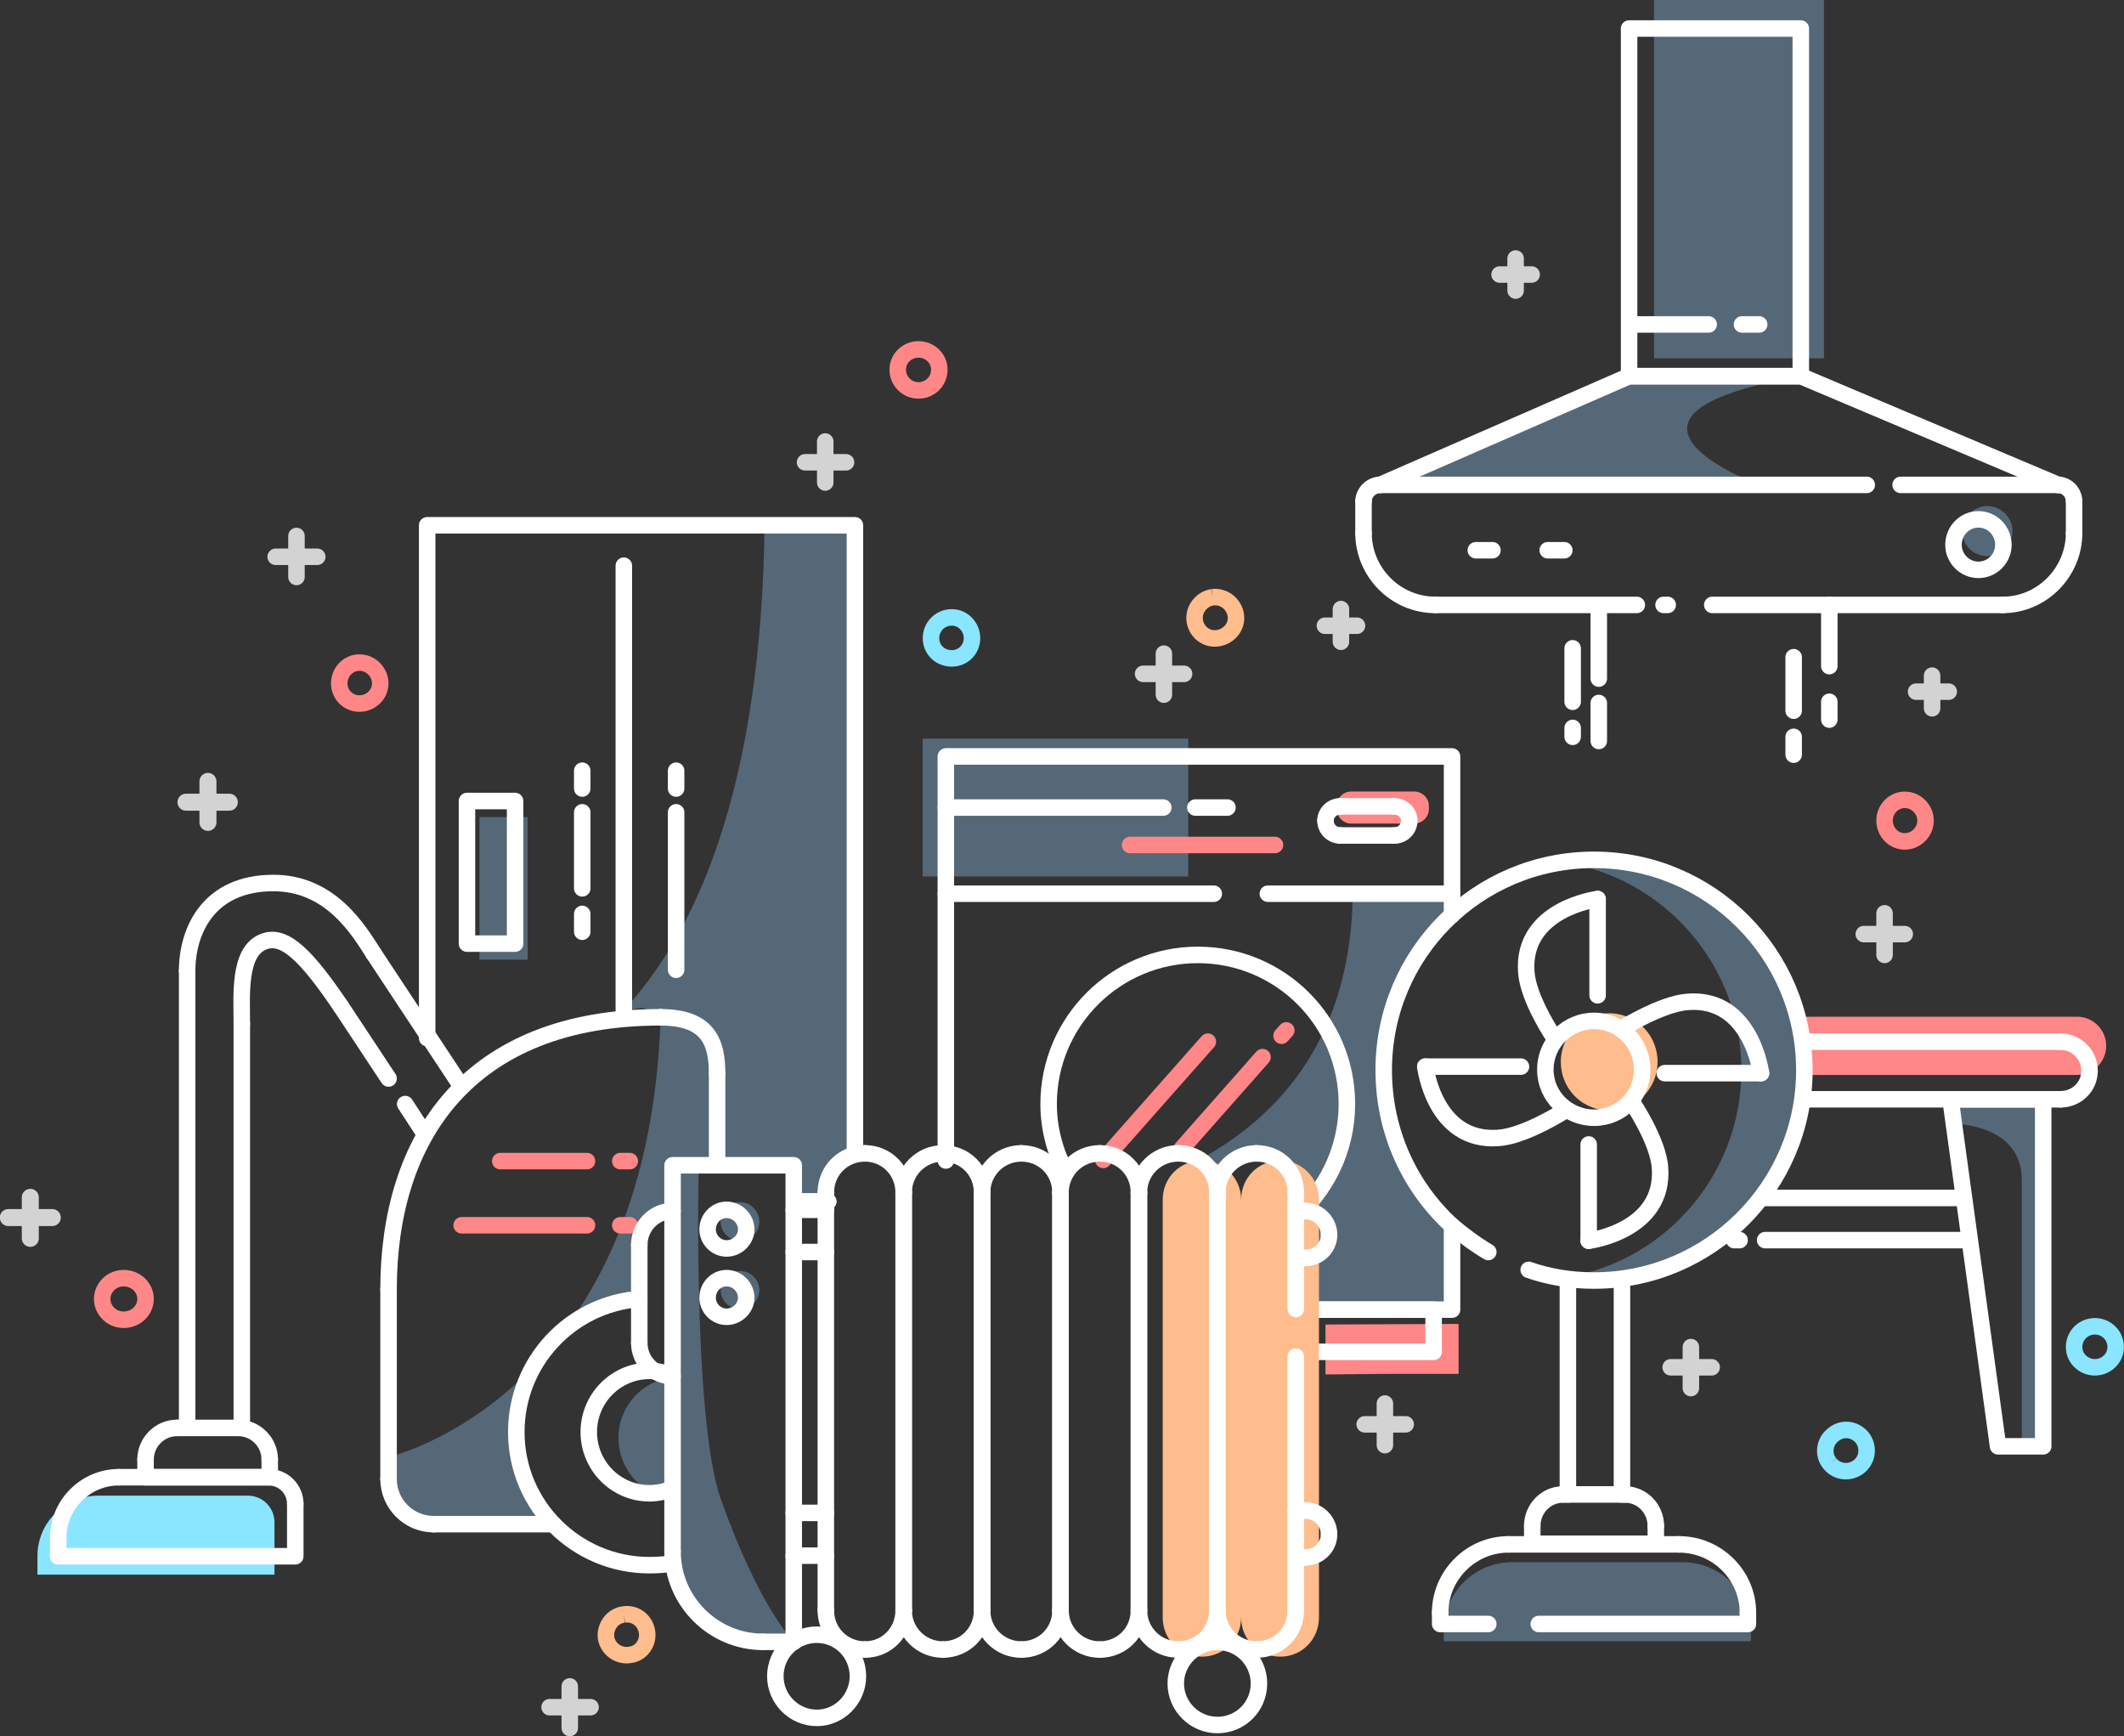 <?xml version="1.0" encoding="UTF-8"?>
<!DOCTYPE svg PUBLIC "-//W3C//DTD SVG 1.1//EN" "http://www.w3.org/Graphics/SVG/1.1/DTD/svg11.dtd">
<!-- Creator: CorelDRAW X7 -->
<svg xmlns="http://www.w3.org/2000/svg" xml:space="preserve" width="3.575in" height="2.922in" version="1.1" style="shape-rendering:geometricPrecision; text-rendering:geometricPrecision; image-rendering:optimizeQuality; fill-rule:evenodd; clip-rule:evenodd"
viewBox="0 0 3575 2922"
 xmlns:xlink="http://www.w3.org/1999/xlink">
 <rect x="0" y="0" width="3575" height="2922" fill="#333333" stroke="none"/>
 <defs>
  <style type="text/css">
   <![CDATA[
    .str5 {stroke:#8AE5FF;stroke-width:27.776}
    .str3 {stroke:#FFBC8C;stroke-width:27.776}
    .str4 {stroke:lightgrey;stroke-width:28.599;stroke-linecap:round;stroke-linejoin:round}
    .str1 {stroke:lightgrey;stroke-width:27.776;stroke-linecap:round;stroke-linejoin:round}
    .str2 {stroke:#FF8787;stroke-width:27.776;stroke-linecap:round;stroke-linejoin:round}
    .str0 {stroke:white;stroke-width:27.776;stroke-linecap:round;stroke-linejoin:round}
    .fil1 {fill:none;fill-rule:nonzero}
    .fil0 {fill:#556877;fill-rule:nonzero}
    .fil3 {fill:#8AE5FF;fill-rule:nonzero}
    .fil2 {fill:#FF8787;fill-rule:nonzero}
    .fil4 {fill:#FFBC8C;fill-rule:nonzero}
   ]]>
  </style>
 </defs>
 <g id="Layer_x0020_1">
  <g id="_2840570800848">
   <g>
    <polygon class="fil0" points="888,1615 807,1615 807,1375 888,1375 "/>
    <path class="fil0" d="M1287 879l152 0 2 1059 -14 -2 -33 85 -43 0 -8 -62 -123 0 -35 -224 -104 -39 -32 5c122,-131 233,-373 238,-822z"/>
    <line class="fil1 str0" x1="1352" y1="2022" x2="1394" y2= "2022" />
    <line class="fil1 str0" x1="1138" y1="1297" x2="1138" y2= "1327" />
    <path class="fil1 str0" d="M1394 2022l-42 0m-633 -275l0 -863 720 0 0 1053"/>
    <line class="fil1 str0" x1="1050" y1="952" x2="1050" y2= "1701" />
    <polyline class="fil1 str0" points="867,1588 786,1588 786,1348 867,1348 867,1588 "/>
    <line class="fil1 str0" x1="1138" y1="1367" x2="1138" y2= "1632" />
    <line class="fil1 str0" x1="980" y1="1297" x2="980" y2= "1327" />
    <line class="fil1 str0" x1="980" y1="1538" x2="980" y2= "1568" />
    <line class="fil1 str0" x1="980" y1="1367" x2="980" y2= "1495" />
    <g>
     <line class="fil1 str1" x1="499" y1="902" x2="499" y2= "971" />
     <line class="fil1 str1" x1="534" y1="937" x2="464" y2= "937" />
    </g>
    <g>
     <line class="fil1 str1" x1="1389" y1="743" x2="1389" y2= "812" />
     <line class="fil1 str1" x1="1424" y1="778" x2="1355" y2= "778" />
    </g>
    <path class="fil1 str2" d="M640 1150c0,19 -16,34 -35,34 -19,0 -34,-15 -34,-34 0,-19 15,-35 34,-35 19,0 35,16 35,35"/>
    <path class="fil1 str2" d="M1581 622c0,20 -16,35 -35,35 -19,0 -35,-15 -35,-35 0,-19 16,-34 35,-34 19,0 35,15 35,34"/>
   </g>
   <g>
    <path class="fil0" d="M3031 633l-289 0 -419 183 638 0c0,0 -315,-116 70,-183z"/>
    <polygon class="fil0" points="2784,603 2784,0 3070,0 3070,603 "/>
    <line class="fil1 str0" x1="2755" y1="546" x2="2876" y2= "546" />
    <line class="fil1 str0" x1="2932" y1="546" x2="2961" y2= "546" />
    <line class="fil1 str0" x1="2484" y1="926" x2="2512" y2= "926" />
    <line class="fil1 str0" x1="2605" y1="926" x2="2633" y2= "926" />
    <polygon class="fil1 str0" points="2742,48 2742,633 3031,633 3031,48 "/>
    <line class="fil1 str0" x1="3199" y1="816" x2="3464" y2= "816" />
    <path class="fil1 str0" d="M3464 816c15,0 27,13 27,28"/>
    <line class="fil1 str0" x1="3491" y1="844" x2="3491" y2= "897" />
    <path class="fil1 str0" d="M3491 897c0,66 -54,121 -120,121"/>
    <line class="fil1 str0" x1="3371" y1="1018" x2="2882" y2= "1018" />
    <line class="fil1 str0" x1="2755" y1="1018" x2="2416" y2= "1018" />
    <path class="fil1 str0" d="M2416 1018c-67,0 -121,-55 -121,-121"/>
    <line class="fil1 str0" x1="2295" y1="897" x2="2295" y2= "844" />
    <path class="fil1 str0" d="M2295 844c0,-15 13,-28 28,-28"/>
    <line class="fil1 str0" x1="2323" y1="816" x2="3142" y2= "816" />
    <line class="fil1 str0" x1="2807" y1="1018" x2="2800" y2= "1018" />
    <polyline class="fil1 str0" points="2323,816 2742,633 3031,633 3464,816 "/>
    <line class="fil1 str0" x1="3019" y1="1106" x2="3019" y2= "1196" />
    <line class="fil1 str0" x1="3019" y1="1240" x2="3019" y2= "1270" />
    <line class="fil1 str0" x1="3079" y1="1018" x2="3079" y2= "1121" />
    <line class="fil1 str0" x1="3079" y1="1181" x2="3079" y2= "1211" />
    <g>
     <line class="fil1 str0" x1="2647" y1="1091" x2="2647" y2= "1181" />
     <line class="fil1 str0" x1="2647" y1="1225" x2="2647" y2= "1240" />
    </g>
    <g>
     <line class="fil1 str0" x1="2691" y1="1033" x2="2691" y2= "1142" />
     <line class="fil1 str0" x1="2691" y1="1183" x2="2691" y2= "1247" />
    </g>
    <g>
     <line class="fil1 str1" x1="3252" y1="1192" x2="3252" y2= "1137" />
     <line class="fil1 str1" x1="3225" y1="1164" x2="3280" y2= "1164" />
    </g>
    <g>
     <line class="fil1 str1" x1="2257" y1="1080" x2="2257" y2= "1025" />
     <line class="fil1 str1" x1="2230" y1="1053" x2="2284" y2= "1053" />
    </g>
    <g>
     <line class="fil1 str1" x1="2551" y1="489" x2="2551" y2= "435" />
     <line class="fil1 str1" x1="2524" y1="462" x2="2578" y2= "462" />
    </g>
    <path class="fil0" d="M3379 919c-14,19 -40,22 -59,9 -19,-14 -23,-41 -9,-59 14,-19 40,-23 59,-9 19,14 23,40 9,59z"/>
    <path class="fil1 str0" d="M3372 917c0,23 -19,42 -42,42 -23,0 -42,-19 -42,-42 0,-24 19,-43 42,-43 23,0 42,19 42,43"/>
   </g>
   <g>
    <polygon class="fil2" points="2409,2312 2455,2312 2455,2228 2231,2229 2231,2313 2343,2312 "/>
    <polygon class="fil0" points="2000,1475 1553,1475 1553,1243 2000,1243 "/>
    <path class="fil0" d="M2277 1495l167 0 0 45c0,0 -115,111 -115,261 0,151 115,262 115,262l0 145 -265 0 -7 -255 -105 0 -18 24 -22 -24 -11 0c140,-75 261,-211 261,-458z"/>
    <polyline class="fil1 str0" points="2179,2204 2413,2204 2413,2275 2182,2275 "/>
    <path class="fil1 str0" d="M2444 1540l0 -267 -852 0 0 680m587 251l229 0 36 0 0 -141"/>
    <line class="fil1 str2" x1="1902" y1="1422" x2="2146" y2= "1422" />
    <line class="fil1 str0" x1="1592" y1="1359" x2="1958" y2= "1359" />
    <line class="fil1 str0" x1="1592" y1="1504" x2="2043" y2= "1504" />
    <line class="fil1 str0" x1="2444" y1="1504" x2="2134" y2= "1504" />
    <line class="fil1 str0" x1="2012" y1="1359" x2="2066" y2= "1359" />
    <g>
     <line class="fil1 str1" x1="1959" y1="1100" x2="1959" y2= "1169" />
     <line class="fil1 str1" x1="1993" y1="1134" x2="1924" y2= "1134" />
    </g>
    <path class="fil1 str3" d="M2041 1005c19,-2 36,11 39,30 3,19 -11,36 -30,39 -19,3 -36,-10 -39,-29 -3,-19 11,-37 30,-40"/>
    <g>
     <line class="fil1 str2" x1="1857" y1="1952" x2="2033" y2= "1753" />
     <line class="fil1 str2" x1="2157" y1="1743" x2="2165" y2= "1734" />
     <line class="fil1 str2" x1="1989" y1="1933" x2="2125" y2= "1779" />
    </g>
    <path class="fil1 str0" d="M1794 1973c-18,-34 -29,-73 -29,-115 0,-139 113,-251 251,-251 139,0 251,112 251,251 0,78 -36,148 -92,194"/>
    <path class="fil2" d="M2380 1386l-106 0c-13,0 -24,-11 -24,-25l0 -5c0,-13 11,-24 24,-24l106 0c14,0 25,11 25,24l0 5c0,14 -11,25 -25,25z"/>
    <line class="fil1 str0" x1="2347" y1="1406" x2="2256" y2= "1406" />
    <path class="fil1 str0" d="M2256 1406c-14,0 -25,-11 -25,-25"/>
    <path class="fil1 str0" d="M2231 1381c0,-13 11,-24 25,-24"/>
    <line class="fil1 str0" x1="2256" y1="1357" x2="2347" y2= "1357" />
    <path class="fil1 str0" d="M2347 1357c14,0 25,11 25,24"/>
    <path class="fil1 str0" d="M2372 1381c0,14 -11,25 -25,25"/>
   </g>
   <g>
    <path class="fil0" d="M1207 1749l0 212 -75 0 0 75 -56 33 0 119c-45,1 -93,17 -135,62 -164,178 -10,315 -10,315l-233 0 -44 -52 0 -61c0,0 437,-99 458,-740l95 37z"/>
    <path class="fil3" d="M63 2650l399 0 0 -88c0,-25 -20,-45 -45,-45l-251 0c-57,0 -103,45 -103,102l0 31z"/>
    <g>
     <line class="fil1 str4" x1="350" y1="1315" x2="350" y2= "1384" />
     <line class="fil1 str4" x1="386" y1="1350" x2="313" y2= "1350" />
    </g>
    <g>
     <line class="fil1 str4" x1="51" y1="2015" x2="51" y2= "2084" />
     <line class="fil1 str4" x1="88" y1="2049" x2="14" y2= "2049" />
    </g>
    <path class="fil1 str2" d="M245 2186c0,19 -16,35 -37,35 -20,0 -36,-16 -36,-35 0,-19 16,-35 36,-35 21,0 37,16 37,35"/>
    <polyline class="fil1 str0" points="98,2619 497,2619 497,2531 "/>
    <path class="fil1 str0" d="M497 2531c0,-25 -20,-45 -45,-45"/>
    <line class="fil1 str0" x1="452" y1="2486" x2="200" y2= "2486" />
    <path class="fil1 str0" d="M200 2486c-56,0 -102,46 -102,102"/>
    <line class="fil1 str0" x1="98" y1="2588" x2="98" y2= "2619" />
    <polyline class="fil1 str0" points="245,2486 454,2486 454,2456 "/>
    <path class="fil1 str0" d="M454 2456c0,-29 -24,-53 -53,-53"/>
    <line class="fil1 str0" x1="401" y1="2403" x2="298" y2= "2403" />
    <path class="fil1 str0" d="M298 2403c-29,0 -53,24 -53,53"/>
    <line class="fil1 str0" x1="245" y1="2456" x2="245" y2= "2486" />
    <line class="fil1 str2" x1="842" y1="1954" x2="988" y2= "1954" />
    <line class="fil1 str2" x1="1060" y1="1954" x2="1044" y2= "1954" />
    <line class="fil1 str2" x1="777" y1="2062" x2="988" y2= "2062" />
    <line class="fil1 str2" x1="1060" y1="2062" x2="1044" y2= "2062" />
    <line class="fil1 str0" x1="931" y1="2565" x2="730" y2= "2565" />
    <path class="fil1 str0" d="M730 2565c-42,0 -76,-34 -76,-76"/>
    <line class="fil1 str0" x1="654" y1="2489" x2="654" y2= "2170" />
    <path class="fil1 str0" d="M654 2170c0,-253 133,-458 458,-458"/>
    <line class="fil1 str0" x1="1112" y1="1712" x2="1112" y2= "1712" />
    <path class="fil1 str0" d="M1112 1712c81,0 95,43 95,95"/>
    <line class="fil1 str0" x1="1207" y1="1807" x2="1207" y2= "1961" />
    <path class="fil1 str0" d="M1132 2631c-12,2 -25,3 -39,3 -123,0 -224,-100 -224,-224 0,-118 91,-215 207,-224"/>
    <path class="fil0" d="M1132 2522c-51,-5 -91,-49 -91,-102 0,-53 39,-96 90,-102l1 1 0 203z"/>
    <path class="fil1 str0" d="M1132 2505c-12,5 -25,8 -39,8 -56,0 -102,-46 -102,-103 0,-57 46,-103 102,-103 11,0 21,2 31,5"/>
    <line class="fil1 str0" x1="682" y1="1858" x2="712" y2= "1904" />
    <line class="fil1 str0" x1="407" y1="2393" x2="407" y2= "1723" />
    <path class="fil1 str0" d="M407 1723c0,-48 -6,-121 36,-138 36,-15 74,25 131,109"/>
    <line class="fil1 str0" x1="574" y1="1694" x2="654" y2= "1815" />
    <line class="fil1 str0" x1="777" y1="1829" x2="629" y2= "1605" />
    <path class="fil1 str0" d="M629 1605c-26,-41 -73,-119 -169,-119 -108,0 -145,79 -145,148"/>
    <line class="fil1 str0" x1="315" y1="1634" x2="315" y2= "2393" />
   </g>
   <g>
    <path class="fil0" d="M3403 1986c0,81 0,454 0,454l36 0 0 -590 -156 0 0 41c0,0 120,-3 120,95z"/>
    <g>
     <path class="fil2" d="M3496 1809l-527 0 15 -56 -19 -42 531 0c27,0 49,22 49,49 0,27 -22,49 -49,49z"/>
     <line class="fil1 str0" x1="3468" y1="1850" x2="2957" y2= "1850" />
     <line class="fil1 str0" x1="2984" y1="1753" x2="3468" y2= "1753" />
     <path class="fil1 str0" d="M3468 1753c27,0 49,22 49,49"/>
     <path class="fil1 str0" d="M3517 1802c0,27 -22,48 -49,48"/>
     <path class="fil1 str2" d="M3241 1381c0,19 -16,35 -35,35 -19,0 -34,-16 -34,-35 0,-19 15,-35 34,-35 19,0 35,16 35,35"/>
    </g>
    <polyline class="fil1 str0" points="3363,2434 3439,2434 3439,1850 3283,1850 3363,2434 "/>
    <line class="fil1 str0" x1="2928" y1="2087" x2="2919" y2= "2087" />
    <line class="fil1 str0" x1="3307" y1="2087" x2="2971" y2= "2087" />
    <line class="fil1 str0" x1="2911" y1="2016" x2="3299" y2= "2016" />
   </g>
   <g>
    <g>
     <line class="fil1 str1" x1="2846" y1="2267" x2="2846" y2= "2336" />
     <line class="fil1 str1" x1="2881" y1="2301" x2="2812" y2= "2301" />
    </g>
    <path class="fil0" d="M2689 1452c-14,0 -27,1 -41,2 162,33 283,176 283,347 0,181 -136,331 -312,351 22,5 46,8 70,8 195,0 354,-159 354,-354 0,-196 -159,-354 -354,-354z"/>
    <path class="fil0" d="M2596 2762l351 0 0 -18c0,-64 -51,-115 -115,-115l-287 0c-63,0 -115,51 -115,115l0 18 81 0 85 0z"/>
    <path class="fil4" d="M2634 1754c18,-41 66,-60 107,-42 42,18 60,67 42,108 -18,41 -66,60 -107,42 -42,-18 -60,-67 -42,-108z"/>
    <path class="fil1 str0" d="M2505 2107c-22,-13 -42,-28 -61,-44 -71,-65 -115,-158 -115,-262 0,-196 158,-354 354,-354 195,0 354,158 354,354 0,195 -159,354 -354,354 -39,0 -76,-6 -110,-18"/>
    <path class="fil1 str0" d="M2764 1800c0,45 -36,81 -81,81 -45,0 -82,-36 -82,-81 0,-45 37,-82 82,-82 45,0 81,37 81,82"/>
    <line class="fil1 str0" x1="2689" y1="1675" x2="2689" y2= "1513" />
    <path class="fil1 str0" d="M2689 1513c0,0 -128,16 -120,123 3,45 46,109 46,109"/>
    <line class="fil1 str0" x1="2802" y1="1806" x2="2964" y2= "1806" />
    <path class="fil1 str0" d="M2964 1806c0,0 -16,-128 -123,-120 -45,3 -113,46 -113,46"/>
    <line class="fil1 str0" x1="2674" y1="1926" x2="2674" y2= "2088" />
    <path class="fil1 str0" d="M2674 2088c0,0 128,-16 120,-123 -3,-45 -47,-110 -47,-110"/>
    <line class="fil1 str0" x1="2560" y1="1795" x2="2399" y2= "1795" />
    <path class="fil1 str0" d="M2399 1795c0,0 15,128 123,120 45,-3 112,-46 112,-46"/>
    <polyline class="fil1 str0" points="2590,2733 2942,2733 2942,2714 "/>
    <path class="fil1 str0" d="M2942 2714c0,-63 -52,-115 -116,-115"/>
    <line class="fil1 str0" x1="2826" y1="2599" x2="2539" y2= "2599" />
    <path class="fil1 str0" d="M2539 2599c-63,0 -115,52 -115,115"/>
    <polyline class="fil1 str0" points="2424,2714 2424,2733 2505,2733 "/>
    <polyline class="fil1 str0" points="2579,2598 2787,2598 2787,2568 "/>
    <path class="fil1 str0" d="M2787 2568c0,-29 -23,-53 -52,-53"/>
    <line class="fil1 str0" x1="2735" y1="2515" x2="2631" y2= "2515" />
    <path class="fil1 str0" d="M2631 2515c-29,0 -52,24 -52,53"/>
    <line class="fil1 str0" x1="2579" y1="2568" x2="2579" y2= "2598" />
    <line class="fil1 str0" x1="2639" y1="2515" x2="2639" y2= "2155" />
    <line class="fil1 str0" x1="2730" y1="2155" x2="2730" y2= "2515" />
    <path class="fil1 str5" d="M3080 2463c-12,-14 -10,-36 5,-48 15,-13 36,-11 49,4 12,15 10,37 -5,49 -15,12 -37,10 -49,-5"/>
    <g>
     <line class="fil1 str1" x1="3172" y1="1537" x2="3172" y2= "1607" />
     <line class="fil1 str1" x1="3206" y1="1572" x2="3137" y2= "1572" />
    </g>
    <path class="fil1 str5" d="M3561 2267c0,19 -16,34 -35,34 -19,0 -35,-15 -35,-34 0,-20 16,-35 35,-35 19,0 35,15 35,35"/>
   </g>
   <g>
    <path class="fil4" d="M2155 1953c-37,0 -66,29 -66,66 0,-37 -30,-66 -66,-66 -37,0 -66,29 -66,66l0 703c0,37 29,66 66,66 36,0 66,-29 66,-66 0,37 29,66 66,66 36,0 65,-29 65,-66l0 -427 0 -80 0 -196c0,-37 -29,-66 -65,-66z"/>
    <path class="fil0" d="M1336 2763l-52 0c-83,0 -152,-68 -152,-152l0 -650 44 0c0,0 -10,428 37,561 65,184 123,241 123,241z"/>
    <g>
     <line class="fil1 str1" x1="959" y1="2838" x2="959" y2= "2908" />
     <line class="fil1 str1" x1="994" y1="2873" x2="925" y2= "2873" />
    </g>
    <g>
     <line class="fil1 str1" x1="2331" y1="2362" x2="2331" y2= "2432" />
     <line class="fil1 str1" x1="2366" y1="2397" x2="2297" y2= "2397" />
    </g>
    <path class="fil1 str3" d="M1050 2717c19,-3 36,10 39,29 3,19 -10,37 -29,39 -19,3 -37,-10 -40,-29 -2,-19 11,-37 30,-39"/>
    <g>
     <path class="fil0" d="M1278 2056c0,18 -15,32 -32,32 -18,0 -33,-14 -33,-32 0,-18 15,-33 33,-33 17,0 32,15 32,33z"/>
     <path class="fil1 str0" d="M1256 2069c0,17 -15,32 -33,32 -18,0 -32,-15 -32,-32 0,-18 14,-33 32,-33 18,0 33,15 33,33"/>
    </g>
    <g>
     <path class="fil0" d="M1278 2171c0,18 -15,32 -32,32 -18,0 -33,-14 -33,-32 0,-18 15,-32 33,-32 17,0 32,14 32,32z"/>
     <path class="fil1 str0" d="M1256 2184c0,17 -15,32 -33,32 -18,0 -32,-15 -32,-32 0,-18 14,-33 32,-33 18,0 33,15 33,33"/>
    </g>
    <line class="fil1 str0" x1="1336" y1="2763" x2="1284" y2= "2763" />
    <path class="fil1 str0" d="M1284 2763c-83,0 -152,-68 -152,-152"/>
    <polyline class="fil1 str0" points="1132,2611 1132,1961 1336,1961 1336,2763 "/>
    <path class="fil1 str0" d="M1132 2316c-31,0 -56,-25 -56,-56"/>
    <line class="fil1 str0" x1="1076" y1="2260" x2="1076" y2= "2095" />
    <path class="fil1 str0" d="M1076 2095c0,-31 25,-57 56,-57"/>
    <path class="fil1 str0" d="M1456 2776c-37,0 -66,-29 -66,-66"/>
    <line class="fil1 str0" x1="1390" y1="2710" x2="1390" y2= "2007" />
    <path class="fil1 str0" d="M1390 2007c0,-37 29,-66 66,-66"/>
    <path class="fil1 str0" d="M1456 1941c36,0 65,29 65,66"/>
    <line class="fil1 str0" x1="1521" y1="2007" x2="1521" y2= "2710" />
    <path class="fil1 str0" d="M1521 2710c0,37 -29,66 -65,66"/>
    <path class="fil1 str0" d="M1587 2776c-36,0 -66,-29 -66,-66"/>
    <line class="fil1 str0" x1="1521" y1="2710" x2="1521" y2= "2007" />
    <path class="fil1 str0" d="M1521 2007c0,-37 30,-66 66,-66"/>
    <path class="fil1 str0" d="M1587 1941c37,0 66,29 66,66"/>
    <line class="fil1 str0" x1="1653" y1="2007" x2="1653" y2= "2710" />
    <path class="fil1 str0" d="M1653 2710c0,37 -29,66 -66,66"/>
    <path class="fil1 str0" d="M1719 2776c-36,0 -66,-29 -66,-66"/>
    <line class="fil1 str0" x1="1653" y1="2710" x2="1653" y2= "2007" />
    <path class="fil1 str0" d="M1653 2007c0,-37 30,-66 66,-66"/>
    <path class="fil1 str0" d="M1719 1941c37,0 66,29 66,66"/>
    <line class="fil1 str0" x1="1785" y1="2007" x2="1785" y2= "2710" />
    <path class="fil1 str0" d="M1785 2710c0,37 -29,66 -66,66"/>
    <path class="fil1 str0" d="M1851 2776c-36,0 -66,-29 -66,-66"/>
    <line class="fil1 str0" x1="1785" y1="2710" x2="1785" y2= "2007" />
    <path class="fil1 str0" d="M1785 2007c0,-37 30,-66 66,-66"/>
    <path class="fil1 str0" d="M1851 1941c37,0 66,29 66,66"/>
    <line class="fil1 str0" x1="1917" y1="2007" x2="1917" y2= "2710" />
    <path class="fil1 str0" d="M1917 2710c0,37 -29,66 -66,66"/>
    <path class="fil1 str0" d="M1983 2776c-36,0 -66,-29 -66,-66"/>
    <line class="fil1 str0" x1="1917" y1="2710" x2="1917" y2= "2007" />
    <path class="fil1 str0" d="M1917 2007c0,-37 30,-66 66,-66"/>
    <path class="fil1 str0" d="M1983 1941c37,0 66,29 66,66"/>
    <line class="fil1 str0" x1="2049" y1="2007" x2="2049" y2= "2710" />
    <path class="fil1 str0" d="M2049 2710c0,37 -29,66 -66,66"/>
    <line class="fil1 str0" x1="2181" y1="2283" x2="2181" y2= "2710" />
    <path class="fil1 str0" d="M2181 2710c0,37 -29,66 -66,66"/>
    <path class="fil1 str0" d="M2115 2776c-36,0 -66,-29 -66,-66"/>
    <line class="fil1 str0" x1="2049" y1="2710" x2="2049" y2= "2007" />
    <path class="fil1 str0" d="M2049 2007c0,-37 30,-66 66,-66"/>
    <path class="fil1 str0" d="M2115 1941c37,0 66,29 66,66"/>
    <line class="fil1 str0" x1="2181" y1="2007" x2="2181" y2= "2203" />
    <line class="fil1 str0" x1="2181" y1="2038" x2="2197" y2= "2038" />
    <path class="fil1 str0" d="M2197 2038c22,0 40,18 40,40"/>
    <path class="fil1 str0" d="M2237 2078c0,22 -18,39 -40,39"/>
    <line class="fil1 str0" x1="2197" y1="2117" x2="2185" y2= "2117" />
    <line class="fil1 str0" x1="2181" y1="2542" x2="2197" y2= "2542" />
    <path class="fil1 str0" d="M2197 2542c22,0 40,18 40,40"/>
    <path class="fil1 str0" d="M2237 2582c0,22 -18,39 -40,39"/>
    <line class="fil1 str0" x1="2197" y1="2621" x2="2185" y2= "2621" />
    <line class="fil1 str0" x1="1336" y1="2036" x2="1390" y2= "2036" />
    <line class="fil1 str0" x1="1336" y1="2107" x2="1390" y2= "2107" />
    <line class="fil1 str0" x1="1336" y1="2546" x2="1390" y2= "2546" />
    <line class="fil1 str0" x1="1336" y1="2618" x2="1390" y2= "2618" />
    <path class="fil1 str0" d="M1444 2821c0,38 -31,70 -69,70 -39,0 -70,-32 -70,-70 0,-39 31,-70 70,-70 38,0 69,31 69,70"/>
    <path class="fil1 str0" d="M2119 2833c0,39 -31,70 -70,70 -38,0 -70,-31 -70,-70 0,-38 32,-70 70,-70 39,0 70,32 70,70"/>
   </g>
   <path class="fil1 str5" d="M1636 1074c0,19 -15,34 -34,34 -20,0 -35,-15 -35,-34 0,-19 15,-35 35,-35 19,0 34,16 34,35"/>
  </g>
 </g>
</svg>
